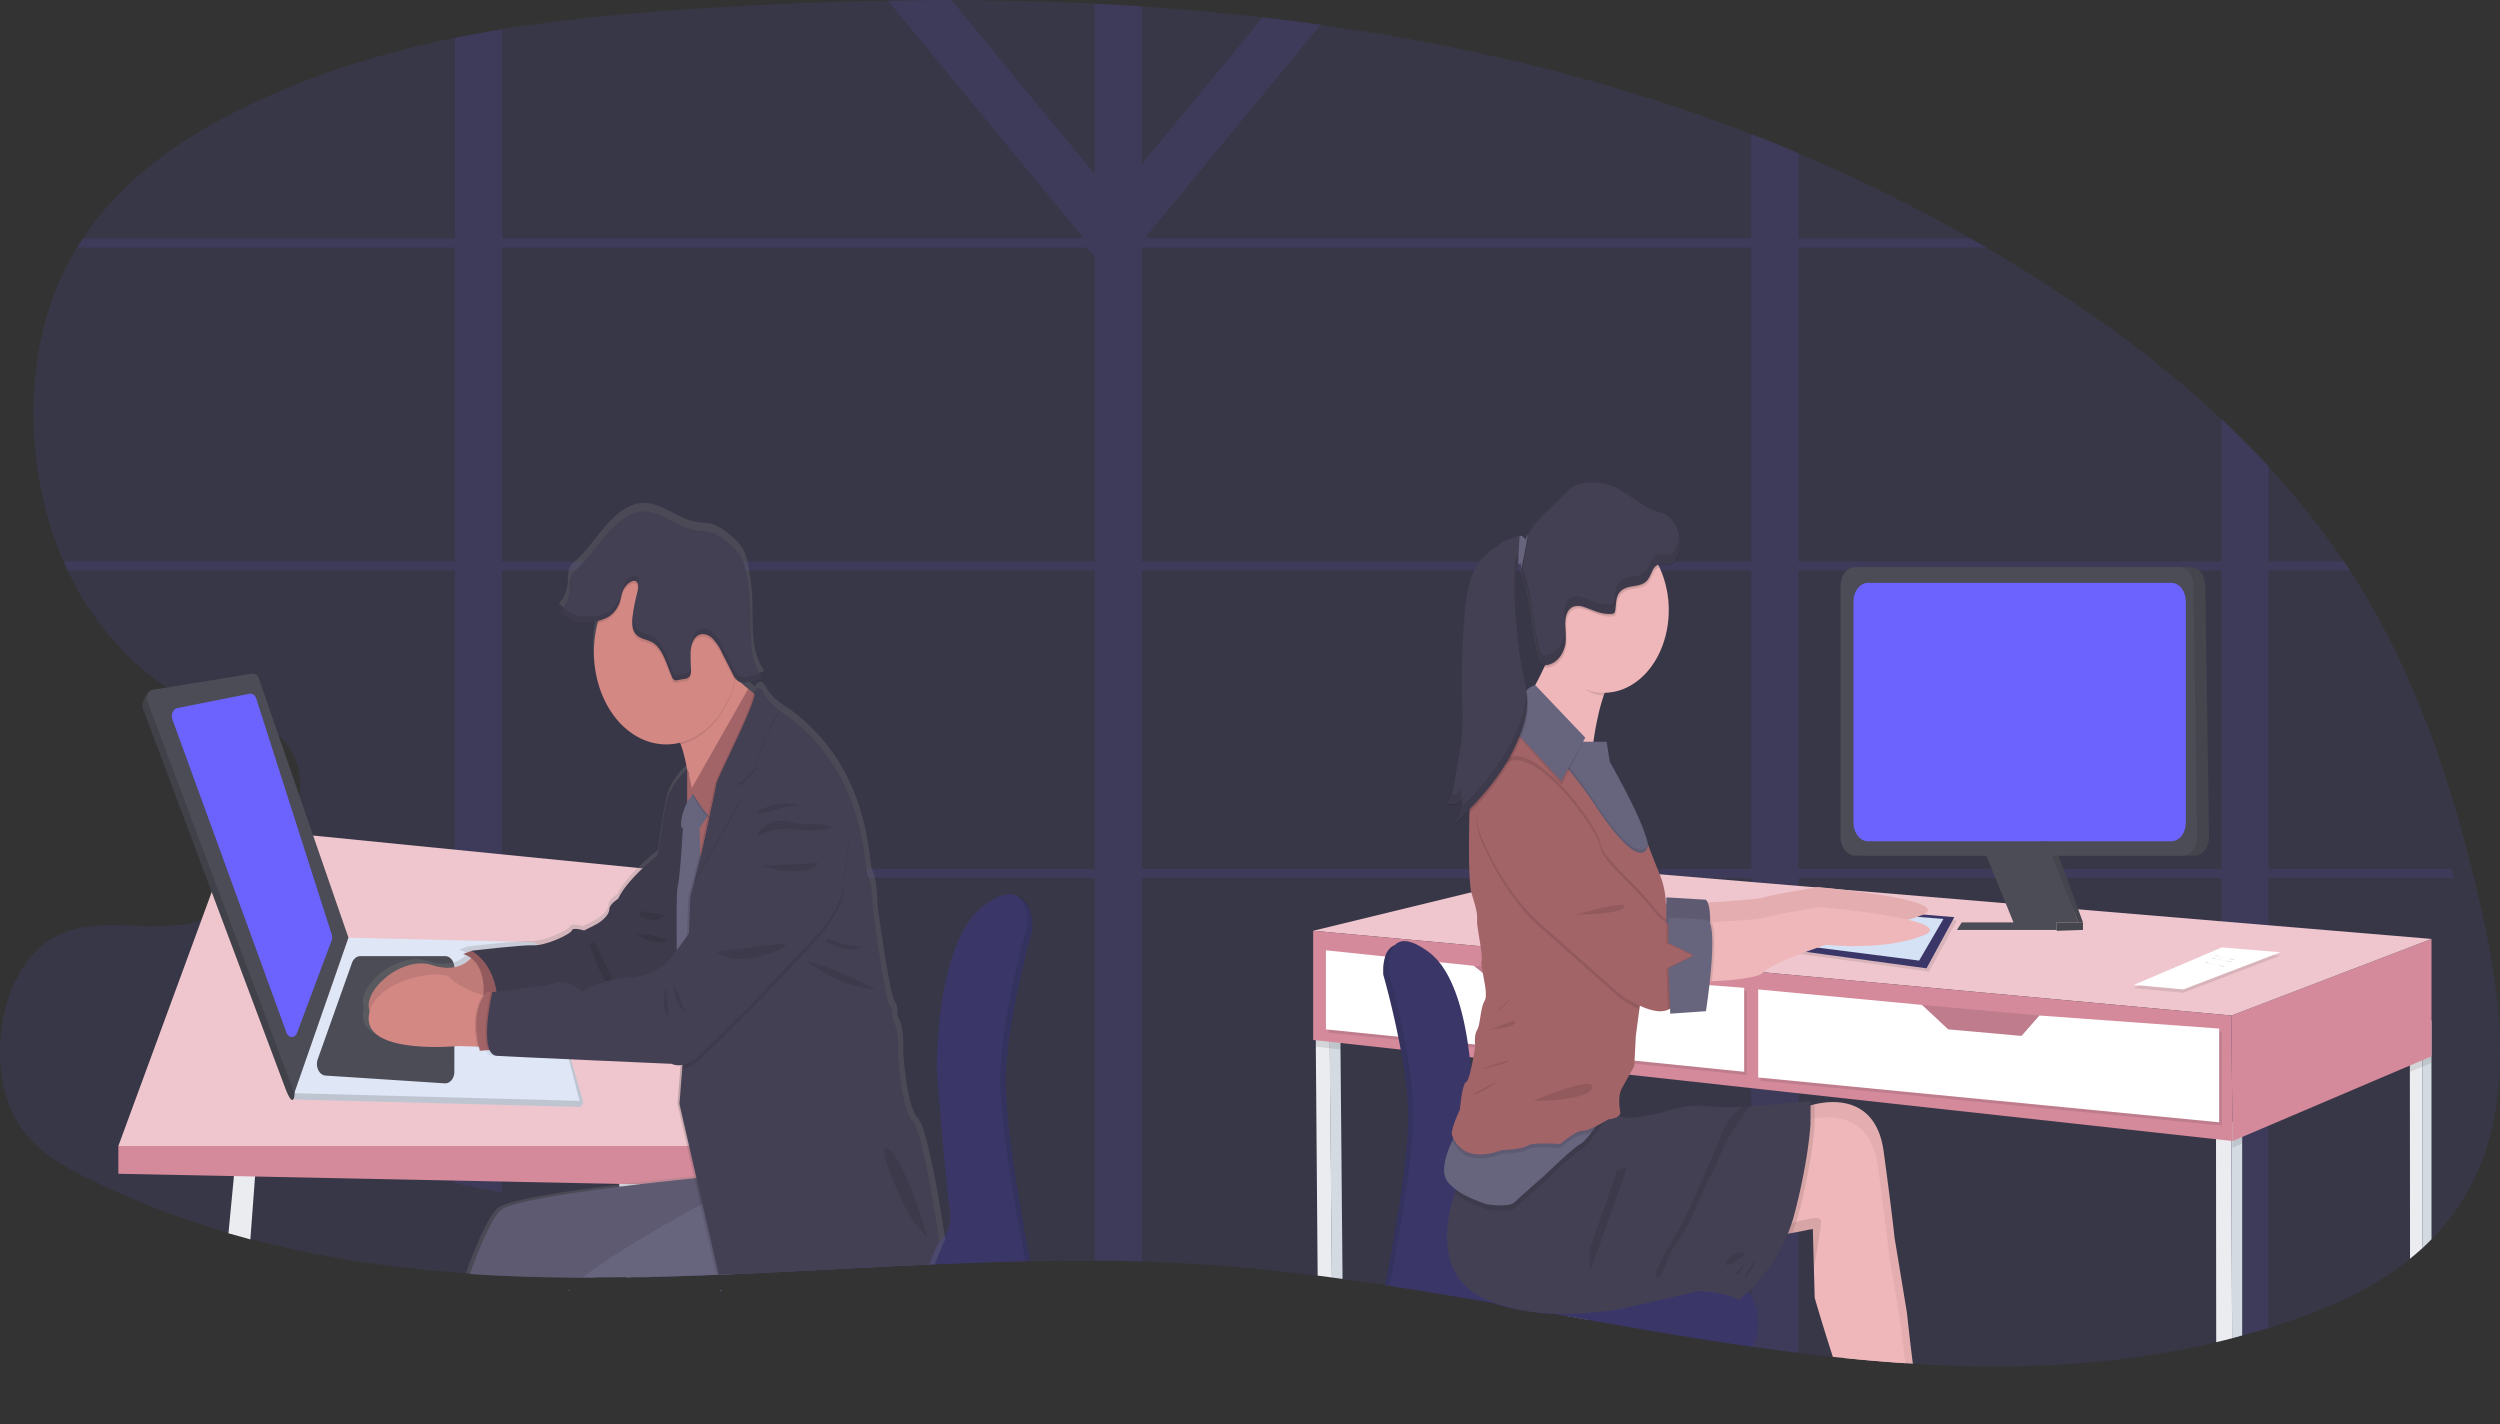 <svg width="316" height="180" fill="none" xmlns="http://www.w3.org/2000/svg"><rect width="100%" height="100%" fill="#333333" stroke="none"/><path opacity=".1" d="M313.59 147.064c-1.514 3.733-3.645 7.001-6.244 9.578-.369.378-.746.742-1.129 1.1-.516.462-1.044.917-1.585 1.363-4.205 3.412-9.13 5.744-13.937 7.444-1.31.463-2.625.898-3.944 1.305a90.141 90.141 0 01-3.342.965c-.424.118-.847.229-1.27.347-.424.118-.91.232-1.358.347l-.643.156c-12.438 2.932-25.039 3.491-37.733 2.755l-.602-.038-.964-.062c-2.577-.171-5.157-.39-7.739-.656l-.978-.101-.431-.045a214.026 214.026 0 01-4.344-.51 233.214 233.214 0 01-5.73-.767l-.247-.035-.201-.031c-6.827-.982-13.671-2.162-20.522-3.373l-.969-.173-1.74-.309-1.466-.261-.435-.076a1651.29 1651.29 0 00-6.938-1.228l-.375-.066a618.322 618.322 0 00-13.065-2.159l-.567-.087c-1.783-.27-3.565-.528-5.345-.773l-1.358-.184-1.805-.233c-5.003-.635-10.003-1.142-14.992-1.457-2.4-.153-4.805-.269-7.216-.347-1.99-.058-3.981-.092-5.972-.101-2.7-.016-5.405.003-8.116.059h-.614c-3.819.08-7.647.219-11.477.385l-.69.028h-.228c-8.143.368-16.287.857-24.41 1.208l-1.984.083h-.287c-2.823.115-5.644.205-8.462.267H80.46l-1.26.021c-1.308.016-2.614.025-3.917.028h-1.599c-4.783-.018-9.547-.153-14.281-.469l-.527-.038c-9.2-.635-18.296-1.947-27.23-4.331-.925-.248-1.848-.507-2.769-.777a107.762 107.762 0 01-18.133-7.048c-2.78-1.389-5.576-2.992-7.69-5.706-5.365-6.94-3.35-20.533 3.629-24.486 5.459-3.092 11.854-.576 17.726-1.971.36-.088.717-.204 1.067-.347a13.31 13.31 0 002.171-1.145c.24-.153.478-.316.72-.486a18.163 18.163 0 001.607-1.256A26.336 26.336 0 0032.416 111a24.19 24.19 0 001.004-1.166 24.138 24.138 0 002.965-4.535c.306-.628.578-1.282.814-1.957.128-.347.242-.722.337-1.083.142-.522.25-1.059.323-1.603.342-2.575-.212-5.088-2.14-7.212a6.05 6.05 0 00-.542-.524 8.1 8.1 0 00-1.178-.87 11.05 11.05 0 00-.51-.292c-2.482-1.336-5.682-1.85-8.38-2.776a12.78 12.78 0 01-2.4-1.066c-.492-.291-.98-.597-1.46-.916l-.128-.09c-4.103-2.704-7.711-6.49-10.587-11.105a37.85 37.85 0 01-2.498-4.824c-4.77-11-5.26-25.097-.298-35.914A35.669 35.669 0 019.747 31.3c.238-.396.486-.785.74-1.166 4.724-7.125 11.51-11.952 18.362-15.527 9.197-4.796 18.826-7.825 28.639-9.82a148.35 148.35 0 015.972-1.09c8.334-1.36 16.765-2.082 25.137-2.63 7.83-.507 15.696-.835 23.595-.983a406.11 406.11 0 018.038-.059c6.043 0 12.085.15 18.128.448a322.8 322.8 0 015.972.347 313.358 313.358 0 0122.599 2.322c18.524 2.588 36.78 6.978 54.406 13.804a184.87 184.87 0 015.972 2.43 203.231 203.231 0 0123.836 11.948 199.038 199.038 0 0113.161 8.436 146.645 146.645 0 0116.45 13.187 119.86 119.86 0 015.972 6.01 100.999 100.999 0 0110.305 13.188 95.629 95.629 0 013.773 6.32c5.809 10.674 9.707 22.882 12.585 35.354 2.538 10.883 4.226 23.102.201 33.246z" fill="#6C63FF"/><path opacity=".1" d="M309.94 109.834h-23.19V72.123h10.315a84.09 84.09 0 00-.774-1.166h-9.53V58.936a120.797 120.797 0 00-5.973-6.01V70.97h-53.463V31.299h23.837c-.672-.392-1.343-.78-2.015-1.166h-21.822V19.35c-1.991-.84-3.982-1.65-5.972-2.429v13.187h-76.302l-.182-.222 22.073-26.784c-2.433-.342-4.87-.653-7.313-.933l-15.286 18.545V.794c-1.991-.133-3.982-.25-5.972-.346v21.547L120.243 0c-2.68 0-5.36.02-8.038.059l24.583 29.827-.182.222H63.467V3.71c-1.99.321-3.981.685-5.972 1.09v25.333H10.49c-.256.381-.503.77-.742 1.166H57.49v39.658H8.027c.169.392.345.784.527 1.166H57.49v37.711H33.42c-.326.403-.661.792-1.005 1.166H57.49v38.59c1.99.363 3.981.743 5.972 1.138V111h74.903v48.352c1.991 0 3.982.033 5.972.1V111h77.01v59.193l.247.035c1.911.273 3.822.528 5.731.767V111h53.447v58.495c.456-.107.912-.222 1.357-.347.446-.124.847-.218 1.271-.347 1.115-.303 2.229-.624 3.342-.964V111h23.378l-.18-1.166zm-171.575 0H63.467V72.123h74.898v37.711zm0-38.867H63.467V31.3h73.837l1.053 1.061.008 38.607zm82.982 38.867h-77.004V72.123h77.004v37.711zm0-38.867h-77.004V31.3h77.004v39.668zm59.425 38.867h-53.447V72.123h53.447v37.711z" fill="#6C63FF"/><path d="M80.672 163.079c0 .038-.021.077-.03.115 0-.038.02-.077.033-.115h-.003zm1.417-1.662H80.41l-1.26.021-.138-1.829-.127-1.735-.592-7.916-.019-.243v-.108l-.166-2.228 2.536-1.214.31 3.231.021.239v.028l.627 6.559.193 2.012.111 1.17.095 1.003v.035l.087.975z" fill="#EAECF0"/><path d="M91.193 163.076l.03.114h-.201l-.03-.114h.201zm39.317-45.722v.15s-2.367 8.269-3.138 15.328c-.053.463-.096.925-.131 1.388-.038.489-.067.968-.084 1.433a26.221 26.221 0 00-.016 1.576v.347c0 .232.019.472.03.718s.027.493.043.75c.017.256.033.482.052.728.584 7.635 2.801 18.813 2.801 18.813s.074.302.169.815h-.614c-3.819.08-7.647.219-11.477.386l-.69.027h-.228c-8.143.368-16.287.857-24.41 1.208l-1.983.083h-.288c-2.823.116-5.644.205-8.462.267h-.746a5.673 5.673 0 011.322-1.606c1.29-1.029 2.695-1.8 4.167-2.287a2.62 2.62 0 01.953-.149l1.9.048h.293l2.915.073 25.007.635h.063l.176-.045c.29-.092.573-.22.844-.382.47-.253.881-.657 1.193-1.173a4.394 4.394 0 00.588-1.77c0-.107.022-.222.027-.347a5.337 5.337 0 000-.506c0-.118 0-.243-.022-.372-.021-.128-.027-.256-.046-.388-.602-4.307-1.628-17.563-1.628-17.563v.041s0-.565.024-1.516v-.437c0-.212.019-.441.03-.695 0-.149.016-.301.024-.461l.046-.722a.338.338 0 010-.045l.033-.479v-.052c.405-5.119 1.678-13.222 5.701-16.224 1.886-1.412 3.135-1.696 3.958-1.419 1.199.403 1.501 1.999 1.566 3.037v.201c.021.194.034.39.038.586z" fill="#3A3768"/><path opacity=".1" d="M80.672 163.079c0 .038-.021.077-.03.115 0-.038.02-.077.033-.115h-.003zm10.521-.003l.03.114h-.201l-.03-.114h.201zm39.318-45.721v.107s-1.952 6.819-2.883 13.357c-.065.463-.125.911-.179 1.343-.027.222-.051.445-.076.667-.052.462-.096.925-.13 1.388-.038.489-.068.968-.084 1.433a26.211 26.211 0 00-.017 1.575v.347c0 .233.019.472.03.719.011.246.027.496.044.749a50.128 50.128 0 00.111 1.454c.087.983.195 2.013.32 3.061.85 7.069 2.422 14.988 2.422 14.988s.078.32.173.854h-.613c-3.819.08-7.647.219-11.477.385l-.69.028h-.228c-8.144.368-16.287.857-24.41 1.208l-1.984.083h-.287c-2.824.116-5.644.205-8.462.267h-.771c.198-.358.425-.687.679-.982.206-.248.43-.471.668-.666 1.291-1.026 2.696-1.797 4.167-2.287.31-.106.631-.155.952-.146l1.9.049h.294l2.923.073 25.026.631h.044s.073 0 .195-.052c.293-.093.578-.224.85-.392.459-.252.861-.649 1.168-1.153.307-.504.509-1.1.588-1.731 0-.107.022-.222.027-.347a5.337 5.337 0 000-.506c0-.118 0-.243-.022-.372-.021-.128-.027-.281-.046-.427-.602-4.306-1.628-17.563-1.628-17.563s0-.565.024-1.516v-.438c0-.211.019-.44.03-.694 0-.149.016-.301.024-.461l.046-.722a.338.338 0 010-.045l.033-.479v-.052a57.66 57.66 0 01.195-2.044c.565-5.025 1.977-11.587 5.495-14.228 1.838-1.388 3.067-1.68 3.892-1.44 1.271.371 1.572 2.044 1.629 3.099v.201c.025.224.037.45.038.677z" fill="#000"/><path d="M80.672 163.079c0 .038-.021.077-.03.115 0-.038.02-.077.033-.115h-.003zm10.521-.003l.03.114h-.201l-.03-.114h.201zm38.622-46.016s-3.543 12.375-3.372 19.78c.171 7.406 2.937 21.322 2.937 21.322s.12.489.247 1.27c-3.819.08-7.646.218-11.477.385l-.689.028h-.228c-8.144.368-16.288.857-24.41 1.207l-1.984.084h-.288a461.15 461.15 0 01-8.461.267h-1.678c.374-.802.883-1.486 1.49-2.003l.074-.065a13.557 13.557 0 014.164-2.239 2.75 2.75 0 01.953-.146l2.508.063h.293l3.021.076 24.364.621a3.494 3.494 0 001.316-.631c.306-.225.581-.512.815-.85.513-.746.855-1.857.627-3.471-.605-4.306-1.629-17.563-1.629-17.563s-.174-16.13 5.874-20.658c2.444-1.829 3.817-1.767 4.585-1.041a.546.546 0 01.066.062c1.058 1.09.882 3.502.882 3.502z" fill="#3A3768"/><path d="M32.335 147.425l-.097 1.294-.592 7.943c-.925-.247-1.848-.506-2.769-.777l.692-7.222.234-2.453 2.532 1.215z" fill="#EAECF0"/><path d="M14.96 144.857l14.784-40.224 59.55 5.937 5.49 34.287H14.96z" fill="#EFC6CD"/><path d="M14.96 148.365v-3.509h79.823v5.13l-79.822-1.621z" fill="#D48A9B"/><path d="M37.47 138.981l35.713.93a.397.397 0 00.229-.064.543.543 0 00.18-.191.734.734 0 00.09-.276.8.8 0 00-.018-.298l-5.568-19.198-24.054-.586-7.115 18.621a.952.952 0 00.046.72.683.683 0 00.215.252.493.493 0 00.282.09z" fill="#DFE6F5"/><path opacity=".15" d="M37.47 138.981l35.713.93a.397.397 0 00.229-.064.543.543 0 00.18-.191.734.734 0 00.09-.276.8.8 0 00-.018-.298l-5.568-19.198-24.054-.586-7.115 18.621a.952.952 0 00.046.72.683.683 0 00.215.252.493.493 0 00.282.09z" fill="#000"/><path d="M37.182 138.18l36.082.971-4.905-18.993a1.61 1.61 0 00-.435-.769c-.204-.192-.45-.3-.703-.306l-23.188-.562-6.851 19.659z" fill="#DFE6F5"/><path d="M40.163 133.88l4.324-12.163a1.43 1.43 0 01.425-.627.982.982 0 01.623-.234h10.747c.305 0 .597.155.812.43a1.7 1.7 0 01.336 1.038v13.142c0 .199-.032.396-.093.579a1.55 1.55 0 01-.264.485 1.16 1.16 0 01-.391.313.936.936 0 01-.457.091l-15.074-.982a.972.972 0 01-.53-.205 1.348 1.348 0 01-.393-.497 1.832 1.832 0 01-.066-1.37z" fill="#4C4C56"/><path d="M61.358 132.339l.184-6.94c.005-.278.095-.542.25-.737a.75.75 0 01.581-.304h3.176c.195.001.384.09.533.251.149.161.248.384.282.63l.933 6.903c.02.152.015.308-.016.457a1.188 1.188 0 01-.166.406.892.892 0 01-.283.28.684.684 0 01-.349.102l-4.297.049a.67.67 0 01-.324-.085.855.855 0 01-.272-.24 1.13 1.13 0 01-.177-.355 1.333 1.333 0 01-.055-.417z" fill="#D1D9EC"/><path d="M19.283 87.198l11.974-1.277a.668.668 0 01.506.125c.154.11.275.282.346.49l11.323 32.762-6.32 18.136c.198-.569.345 3.859-1.086.021L18.031 89.464c-.241-.642.69-2.176 1.252-2.266z" fill="#4C4C56"/><path opacity=".15" d="M19.283 87.198l11.974-1.277a.668.668 0 01.506.125c.154.11.275.282.346.49l11.323 32.762-6.32 18.136c.198-.569.345 3.859-1.086.021L18.031 89.464c-.241-.642.69-2.176 1.252-2.266z" fill="#000"/><path d="M19.284 87.198l12.582-2.054a.668.668 0 01.506.125c.154.11.275.282.346.489l11.325 32.763-6.851 19.659L18.64 88.687a1.288 1.288 0 01.02-.958.99.99 0 01.261-.362.712.712 0 01.363-.17z" fill="#4C4C56"/><path d="M22.422 89.502l9.097-1.811a.667.667 0 01.528.122c.16.116.285.298.354.516l9.528 29.796a1.18 1.18 0 01-.016.763l-4.362 11.654a.907.907 0 01-.272.395.625.625 0 01-.395.147.625.625 0 01-.395-.147.907.907 0 01-.271-.395L21.806 90.98a1.288 1.288 0 01.016-.938c.06-.144.146-.267.25-.361a.725.725 0 01.35-.179z" fill="#6C63FF"/><path d="M119.484 156.638s-.187.396-.461 1.041l-.024.059a45.31 45.31 0 00-.847 2.082l-.69.028h-.228c-8.144.368-16.287.857-24.41 1.208l-1.984.083h-.288c-2.823.116-5.643.205-8.46.267h-1.678l-1.26.021c-1.308.016-2.614.025-3.917.028h-1.553c-4.783-.018-9.547-.153-14.281-.469l-.527-.038c.931-2.589 2.595-6.833 3.947-8.19 1.045-1.041 8.551-2.196 15.454-3.043l.728-.09h.016l1.927-.229a398.72 398.72 0 016.749-.729l.157-.018-.89-3.817-1.29-5.552.367-4.664.03-.375h-.041c-.368.05-.74-.01-1.086-.174l-12.891-.569h-.234l-4.951-.225c-2.655-.122-4.542-.212-4.615-.229a1.01 1.01 0 01-.543-.323 1.574 1.574 0 01-.271-.417h-.175l-.7.059-.355.032c-.014-.049-.025-.098-.038-.143-.033-.135-.065-.263-.095-.395h-.187l-2.444-.066h-.043s-6.303.614-9.596-.92c-1.208-.562-2.011-1.412-1.95-2.686.015-.29.062-.575.142-.847-1.059-2.529 4.113-7.145 8.054-5.871a5.518 5.518 0 003.274.173 3.862 3.862 0 001.762-1.083 2.569 2.569 0 00-.196-.138 2.621 2.621 0 00-.86-.382l1.07-.399h.016s3.8-.444 6.273-.621h.016c.736-.049 1.358-.08 1.727-.066 1.629.059 4.802-1.43 4.938-1.888.135-.458 1.585 0 1.585 0l1.268-.632c1.267-.628 1.992-1.485 1.992-2.117 0-.631 1.132-1.315 1.132-1.315.51-1.096 1.512-2.273 2.563-3.314.91-.899 1.854-1.7 2.554-2.259a82.148 82.148 0 011.086-6.677c.48-2.05 1.97-3.57 2.505-4.064l.196-.166a21.904 21.904 0 00-.662-2.749 11.604 11.604 0 00-.169-.472l-.084-.208a7.481 7.481 0 01-1.775.219c-2.036.01-4.017-.834-5.643-2.4-1.625-1.567-2.804-3.771-3.356-6.276v-.02a14.842 14.842 0 01-.326-3.124c-.001-1.013.103-2.02.31-2.998a11.836 11.836 0 01.16-.687c.024-.094.049-.191.076-.285a7.533 7.533 0 01-1.214.135H74a4.636 4.636 0 01-2.272-.482 2.952 2.952 0 01-.524-.368 2.76 2.76 0 01-.56-.566 3.54 3.54 0 00.746-1.087c.19-.421.312-.887.36-1.37.073-.75-.025-1.585.325-2.196.18-.276.395-.51.636-.694 1.444-1.26 2.59-2.988 3.895-4.477 1.306-1.489 2.886-2.776 4.642-2.846 2.356-.093 4.43 2.003 6.765 2.398.716.122 1.452.08 2.152.31a6.97 6.97 0 012.186 1.415 6.11 6.11 0 011.558 1.694c.3.593.515 1.25.635 1.94.302 1.453.484 2.943.543 4.445.062 1.572 0 3.154.13 4.716.092 1.356.45 2.661 1.043 3.793h.035c.103.185.215.361.336.528a8.77 8.77 0 01-.697.25c-.393.128-.79.229-1.192.301-.184.04-.37.059-.556.06-.13.004-.26-.012-.386-.046l.239.205.662.57.25.21.502.428c.114-.427.272-.542.454-.514.369-.444.92.517.92.517.323.791 1.192 1.58 1.96 2.162.451.34.916.65 1.392.93 10.145 7.729 9.501 19.291 10.099 20.208.597.916.635 4.233.635 4.233s1.496 11.275 2.172 12.25c.675.976.043 1.316.632 2.405.589 1.09.453 4.005.453 4.005s.408 6.868 1.857 8.357c1.3 1.336 3.038 12.576 3.382 14.873l.076.427z" fill="url(#paint0_linear)"/><path d="M60.024 120.464s-1.409 2.835-5.4 1.53c-3.99-1.305-9.27 3.63-7.763 6.066 1.506 2.436 11.222-.694 11.222-.694l3.727-.964-.244-3.967-1.542-1.971z" fill="#D38884"/><path opacity=".1" d="M60.024 120.464s-1.409 2.835-5.4 1.53c-3.99-1.305-9.27 3.63-7.763 6.066 1.506 2.436 11.222-.694 11.222-.694l3.727-.964-.244-3.967-1.542-1.971z" fill="#000"/><path d="M61.323 120.311l-1.73-.114-1.064.395s3.372.625 2.443 6.466l3.635-.282-3.284-6.465z" fill="#A36468"/><path opacity=".1" d="M61.323 120.311l-1.73-.114-1.064.395s3.372.625 2.443 6.466l3.635-.282-3.284-6.465z" fill="#000"/><path d="M84.212 107.249s-4.745 3.47-6.078 6.354c0 0-1.107.694-1.107 1.305s-.711 1.471-1.952 2.082l-1.243.625s-1.42-.455-1.553 0c-.133.454-3.236 1.926-4.835 1.87-1.599-.055-7.85.694-7.85.694 1.145.665 2.08 1.806 2.651 3.237.572 1.432.748 3.069.498 4.644l14.772-.791 5.587-1.589 3.285-4.196-2.175-14.235z" fill="#444053"/><path opacity=".1" d="M84.212 107.249s-4.745 3.47-6.078 6.354c0 0-1.107.694-1.107 1.305s-.711 1.471-1.952 2.082l-1.243.625s-1.42-.455-1.553 0c-.133.454-3.236 1.926-4.835 1.87-1.599-.055-7.85.694-7.85.694 1.145.665 2.08 1.806 2.651 3.237.572 1.432.748 3.069.498 4.644l14.772-.791 5.587-1.589 3.285-4.196-2.175-14.235z" fill="#000"/><path d="M62.444 132.339l-2.09-.052-2.443-.066s-11.537 1.135-11.312-3.581c.225-4.716 9.1-6.371 10.334-5.018.937 1.024 3.103 1.85 4.091 2.186.315.108.508.167.508.167l.912 6.364z" fill="#D38884"/><path opacity=".1" d="M62.445 132.339l-2.09-.052c-.834-3.661.133-5.677.681-6.468.315.107.508.166.508.166l.9 6.354z" fill="#000"/><path d="M63.852 132.541l-2.171.194-1.032.09c-1.42-5.33.874-7.43.874-7.43h.679l1.11.17.54 6.976z" fill="#A36468"/><path d="M90.158 97.158l-2.573 6.246s-.394-6.326-1.54-9.307c-.292-.764-.634-1.305-1.033-1.468-1.086-.437 5.157-9.186 5.157-9.186.21.056 1.404 1.041 2.867 2.315 1.61 1.388 3.548 3.081 4.85 4.164 2.474 2.016-7.728 7.236-7.728 7.236z" fill="#D38884"/><path d="M86.856 97.275s-2.069 1.697-2.644 4.193c-.576 2.495-1.11 6.975-1.11 6.975s.933 10.716 1.42 11.226c.485.51 2.334 11.227 2.334 11.227l1.791-1.531-2.35-13.496s1.563-17.34.559-18.594z" fill="#444053"/><path opacity=".1" d="M86.856 97.275s-2.069 1.697-2.644 4.193c-.576 2.495-1.11 6.975-1.11 6.975s.933 10.716 1.42 11.226c.485.51 2.334 11.227 2.334 11.227l1.791-1.531-2.35-13.496s1.563-17.34.559-18.594z" fill="#000"/><path d="M95.857 121.182h-10.34l1.675-20.853h8.665v20.853z" fill="#A36468"/><path d="M71.903 163.079h.125l-.233.115.108-.115zm19.451-9.498l-2.023.992-.271.129-7.28 3.577-2.778 1.364-3.778 1.857h-1.542c-4.783-.017-9.547-.153-14.282-.469.918-2.571 2.522-6.687 3.83-8.016 1.021-1.041 8.324-2.165 15.064-3.012.841-.104 1.672-.205 2.481-.299l.193-.024a491.51 491.51 0 016.786-.739l.272-.028 2.123-.208.222-.285.272 1.486.225 1.187.486 2.488z" fill="#67647E"/><path opacity=".1" d="M71.903 163.079h.125l-.233.115.108-.115zm19.451-9.498l-2.023.992-.271.129-7.28 3.577-2.778 1.364-3.778 1.857h-1.542c-4.783-.017-9.547-.153-14.282-.469.918-2.571 2.522-6.687 3.83-8.016 1.021-1.041 8.324-2.165 15.064-3.012.841-.104 1.672-.205 2.481-.299l.193-.024a491.51 491.51 0 016.786-.739l.272-.028 2.123-.208.222-.285.272 1.486.225 1.187.486 2.488z" fill="#000"/><path d="M71.903 163.079h.125l-.233.115.108-.115zm8.769 0c0 .038-.021.077-.03.115 0-.038.02-.077.033-.115h-.003zm10.551.111h-.201l-.03-.114h.201l.03.114zm1.862-13.236l-.169 7.142v.423l-.084 3.537-1.984.083h-.288c-2.823.116-5.644.205-8.461.267H80.42l-1.26.021a394.54 394.54 0 01-3.916.028h-1.561c1.411-1.118 3.238-2.35 5.204-3.582a121.29 121.29 0 012.714-1.651 206.302 206.302 0 016.933-3.915l.258-.139c.782-.423 1.49-.801 2.096-1.121 1.308-.694 2.139-1.11 2.196-1.138v.045z" fill="#67647E"/><path opacity=".1" d="M74.956 120.603c.507 1.353 1.031 2.734 1.87 3.789.133.167.364.32.483.136a.538.538 0 00.052-.257 3.933 3.933 0 00-.489-1.77c-.271-.534-.592-1.02-.833-1.576-.242-.555-.519-1.624-1.062-1.769-.697-.188-.176 1.037-.021 1.447zm18.069-34.856c-.038.174-.079.347-.122.514-.501 1.962-1.4 3.72-2.604 5.094-1.204 1.374-2.672 2.317-4.253 2.731-.293-.763-.635-1.304-1.034-1.468-1.086-.437 5.157-9.185 5.157-9.185.199.055 1.393 1.058 2.856 2.314z" fill="#000"/><path d="M93.349 82.412c0 2.31-.536 4.569-1.54 6.49-1.004 1.92-2.431 3.418-4.1 4.302-1.67.884-3.508 1.115-5.28.665-1.773-.451-3.4-1.564-4.678-3.197-1.278-1.634-2.149-3.715-2.501-5.981a14.725 14.725 0 01.52-6.749c.691-2.134 1.862-3.959 3.365-5.242 1.503-1.284 3.27-1.969 5.076-1.969a7.43 7.43 0 013.5.883c1.11.586 2.118 1.446 2.967 2.531.85 1.086 1.522 2.375 1.98 3.793.459 1.419.693 2.94.69 4.474z" fill="#D38884"/><path d="M87.717 99.764s-1.9 2.949-1.596 4.879h2.305l1.685-2.429-2.394-2.45z" fill="#67647E"/><path opacity=".1" d="M94.476 87.309l-7.248 12.739s1.863 3.405 2.75 3.575c.888.17 5.95-15.068 5.95-15.068l-1.452-1.246z" fill="#000"/><path d="M94.567 87.08l-7.25 12.757s1.862 3.4 2.75 3.571c.887.17 5.95-15.065 5.95-15.065l-1.45-1.263z" fill="#A36468"/><path d="M86.387 103.397s-.356 7.142-.711 8.561c-.356 1.42 0 14.458 0 14.458l3.328-1.756-.579-20.017-2.038-1.246z" fill="#67647E"/><path opacity=".1" d="M91.193 163.076l.03.114h-.201l-.03-.114h.201zm27.265-6.15l-.165.347c-.104.215-.215.483-.359.823a52.022 52.022 0 00-.7 1.735c-8.144.368-16.288.857-24.41 1.207l-1.984.084h-.288l-.852-3.679v-.038l-.09-.389-.543-2.311-.542-2.349-.562-2.506-.207-.909-.054-.229-.885-3.852-1.2-5.23.388-4.99.028-.378.35-4.47.049-1.326.027-.694v-.198l.06-1.61.179-4.789.092-2.45.016-.371.185-4.917.524-2.01.271-.999.603-2.322.13-.572c.19-.871.573-2.593.931-4.248l.033-.142.024-.108.255-1.176.318-1.51c.12-.58.198-.992.217-1.135.03-.246.543-1.336 1.216-2.776 1.358-2.87 3.399-7.093 3.632-8.509a.201.201 0 000-.035c.014-.086.033-.17.057-.253.112-.423.272-.538.44-.51.077.016.15.052.215.107.163.141.306.317.423.521.318.78 1.167 1.562 1.92 2.141l.146.108.087.066c.624.454 1.129.746 1.129.746 9.935 7.655 9.316 19.111 9.892 20.016.575.906.622 4.199.622 4.199s1.463 11.171 2.128 12.146c.665.976.046 1.305.621 2.384.576 1.08.443 3.932.443 3.932s.399 6.802 1.819 8.277c1.419 1.475 3.371 15.151 3.371 15.151z" fill="#000"/><path d="M118.723 156.815l-.119.264c-.095.215-.247.555-.429.982l-.019.049a40.895 40.895 0 00-.693 1.735h-.228c-8.143.368-16.287.857-24.41 1.207l-1.983.084-.85-3.693v-.038l-.09-.389-.562-2.429-.543-2.36-.542-2.356-.215-.944-.928-4.053-1.227-5.341.34-4.341.045-.58.375-4.931.144-3.845.176-4.647.046-1.218.052-1.409.022-.593.176-4.643.524-2.006.225-.864.527-2.03.111-.431s.508-2.28 1-4.539c.018-.083.037-.166.053-.25.044-.194.085-.388.128-.579.044-.195.084-.385.122-.576.139-.632.272-1.222.364-1.708a25.24 25.24 0 00.242-1.246c.03-.246.543-1.367 1.24-2.824 1.284-2.714 3.157-6.594 3.553-8.204.022-.083.04-.168.055-.253.024-.256.106-.498.236-.695.364-.447.904.514.904.514.317.78 1.167 1.565 1.92 2.141.438.338.891.645 1.356.92 9.936 7.655 9.317 19.111 9.892 20.02.576.909.622 4.196.622 4.196s1.463 11.17 2.128 12.146c.665.975.046 1.304.622 2.38.575 1.076.442 3.97.442 3.97s.399 6.805 1.819 8.28c1.42 1.475 3.377 15.127 3.377 15.127z" fill="#444053"/><path opacity=".1" d="M98.467 89.998c-.975 1.812-2.563 4.997-2.986 7.288 0 0-1.553 2.044-2.131 1.93-.578-.115.543 1.53.543 1.53l-6.1 10.806.866-3.321s1.819-8.166 1.9-8.901c.082-.736 4.498-9.165 4.848-11.286.272-1.697 1.14-.17 1.14-.17.315.764 1.165 1.552 1.92 2.124z" fill="#000"/><path d="M98.467 89.773c-.975 1.808-2.563 4.997-2.986 7.27 0 0-1.553 2.04-2.131 1.93-.578-.111.543 1.53.543 1.53l-6.1 10.806.866-3.321s1.819-8.165 1.9-8.904c.082-.74 4.498-9.162 4.848-11.282.272-1.7 1.14-.17 1.14-.17.315.78 1.165 1.561 1.92 2.14z" fill="#444053"/><path opacity=".1" d="M106.656 112.163c.046 2.478-2.794 5.861-2.927 6.059-.133.198-8.828 9.37-8.828 9.37l-6.243 6.121c-.704.742-1.545 1.239-2.443 1.444l.426-5.476.42-11.105c.975-1.388 1.92-2.846 1.942-3.311.043-.961 1.629-1.985 1.629-1.985s1.11-1.19.93-1.87c-.179-.68.59-3.939.59-3.939.399-9.245 7.85-10.15 7.85-10.15s3.594 1.814 6.122 3.741c2.527 1.926.488 8.627.532 11.101zm-42.804 20.378l-2.172.194c-.918-1.996.345-7.34.345-7.34h.176l1.11.17.54 6.976z" fill="#000"/><path d="M100.004 96.758s-7.452.91-7.85 10.151c0 0-.755 3.234-.579 3.915.177.68-.93 1.87-.93 1.87s-1.597 1.02-1.63 1.985c-.032.965-4.072 6.226-4.072 6.226s-1.683 2.45-5.586 2.707c-3.904.256-5.722 1.783-5.722 1.783s-1.9-1.7-3.285-1.19c-1.385.51-8.117 1.19-8.117 1.19s-1.789 7.579.443 8.055c.271.055 22.232 1.02 22.232 1.02s1.501.906 3.763-1.305c2.26-2.21 6.243-6.125 6.243-6.125s8.687-9.186 8.828-9.37c.141-.183 2.986-3.584 2.926-6.059-.059-2.474 1.998-9.168-.543-11.105-2.541-1.936-6.121-3.748-6.121-3.748z" fill="#444053"/><path opacity=".1" d="M93.35 82.412c0 1.23-.151 2.45-.449 3.62a5.045 5.045 0 01-.336-.594l-1.273-2.498a6.605 6.605 0 00-1.295-1.95c-.543-.493-1.314-.695-1.9-.257-.516.388-.769 1.183-.815 1.946-.016.767 0 1.534.046 2.298.022.292-.037.586-.165.83a.949.949 0 01-.7.346l-.815.142a.468.468 0 01-.453-.035.629.629 0 01-.183-.182.82.82 0 01-.113-.258c-.676-1.565-1.143-3.508-2.41-4.261-.783-.465-1.814-.434-2.316-1.33-.342-.61-.296-1.44-.196-2.183.11-.837.27-1.663.475-2.47.144-.57.464-1.704-.247-1.819-.483-.08-1.15.576-1.395 1.041-.244.465-.304 1.087-.478 1.617-.333.914-.932 1.625-1.67 1.982a4.005 4.005 0 01-1.15.4c.667-2.651 2.054-4.91 3.909-6.37 1.855-1.459 4.057-2.023 6.209-1.59 2.152.433 4.112 1.835 5.526 3.952 1.415 2.117 2.192 4.81 2.19 7.595l.003.028z" fill="#000"/><path d="M78.814 74.504c-.246.482-.303 1.082-.477 1.613-.333.913-.93 1.624-1.667 1.982a5.19 5.19 0 01-2.288.52c-1.265.049-2.677-.198-3.491-1.436.297-.294.545-.66.732-1.077.186-.417.306-.876.353-1.353.071-.742-.024-1.572.32-2.179a2.72 2.72 0 01.62-.67c1.417-1.25 2.535-2.963 3.816-4.435 1.282-1.471 2.826-2.752 4.547-2.821 2.305-.09 4.344 1.985 6.624 2.377.7.121 1.422.08 2.106.305.77.306 1.494.775 2.142 1.389a6.13 6.13 0 011.529 1.68c.292.59.502 1.24.621 1.922.3 1.44.482 2.915.543 4.404.063 1.554 0 3.123.13 4.67.13 1.548.516 3.124 1.344 4.269a9.797 9.797 0 01-1.849.545 1.536 1.536 0 01-1.175-.118 2.51 2.51 0 01-.717-.99l-1.273-2.498a6.606 6.606 0 00-1.295-1.95c-.543-.493-1.313-.694-1.9-.257-.515.389-.765 1.183-.814 1.947-.016.766 0 1.533.046 2.297.022.293-.037.586-.166.83a.95.95 0 01-.703.347l-.814.142a.469.469 0 01-.453-.036.63.63 0 01-.183-.181.822.822 0 01-.113-.259c-.676-1.568-1.143-3.508-2.41-4.261-.783-.465-1.814-.434-2.316-1.33-.342-.61-.296-1.44-.196-2.182.11-.837.27-1.663.475-2.47.144-.57.464-1.705-.247-1.823-.488-.066-1.156.59-1.4 1.087z" fill="#444053"/><path opacity=".1" d="M99.483 101.943c.687-.121 1.409-.201 2.052.135-1.675-.878-4.4-.541-5.926.667.139.406 3.342-.708 3.874-.802zm.8 2.846c1.67.142 3.394.44 4.976-.254-1.325-.583-2.782-.215-4.178-.392-1.112-.142-2.245-.635-3.33-.274-.454.149-2.123 1.131-2.01 1.85 1.426-.807 2.991-1.127 4.542-.93zm-4.422 4.664c.35-.048.703 0 1.037.138a12.56 12.56 0 003.822.538c.983 0 2.042-.191 2.758-1.041l-7.617.365zm-5.379 10.858c1.168.686 2.451.984 3.733.868 1.276-.12 2.537-.43 3.757-.923.543-.205 1.135-.462 1.452-1.066l-8.942 1.121zm12.018 1.527c2.54 1.857 5.369 2.977 8.285 3.279a99.459 99.459 0 00-4.446-2.141 26.817 26.817 0 00-4.683-1.603c.303.083.589.241.844.465zm4.104-1.988c.51.108 1.028.144 1.544.107.272 0 .595-.048.755-.347-1.165.063-2.313-.319-3.45-.649-.323-.097-.904-.326-1.176-.08.516.472 1.675.802 2.327.969zm7 31c.61 1.339 1.229 2.692 2.074 3.817a16.94 16.94 0 001.555 1.707c-1.007-3.283-2.031-6.593-3.643-9.463-.407-.722-1.015-1.756-1.756-1.888-.212.802.323 2.221.581 2.974.354.979.751 1.931 1.189 2.853zm-29.679-24.549c-.046.555-.081 1.169.171 1.624a.954.954 0 00.516.455c-.13-.042-.271-1.673-.304-1.895-.06-.455 0-1.305-.252-1.641-.066.478-.09.971-.13 1.457zm1.412-.639c.09.489.257.95.49 1.353.233.404.529.743.868.997-.475-.75-.63-1.735-1.043-2.558-.133-.264-.287-.642-.543-.694.065.305.14.607.228.902zm-1.193-9.994c-.4.304-.846.5-1.308.575a2.7 2.7 0 01-1.379-.141c-.203-.077-.679-.347-.565-.729.114-.382.666-.118.89-.083l1.182.191c.217.034 1.004.319 1.18.187zm-3.996 2.471c.557-.09 1.056.402 1.578.67a3.85 3.85 0 001.791.305c.304 0 .649-.031.836-.347-1.414-.413-2.736-.868-4.205-.628z" fill="#000"/><path d="M86.856 97.272h.089l.665 3.057-.754 1.027v-4.084z" fill="#A36468"/><path opacity=".1" d="M72.15 73.03a9.061 9.061 0 00-.123 1.51 4.16 4.16 0 00.074-.486c.033-.333.03-.683.049-1.023zm8.099.398c.066.005.13.027.189.065.059.038.11.092.152.157.042.065.073.14.09.222a.774.774 0 01.014.25c.128-.576.198-1.284-.356-1.388-.483-.077-1.15.58-1.395 1.058-.244.479-.304 1.086-.478 1.617-.331.914-.93 1.625-1.666 1.982a5.189 5.189 0 01-2.289.52c-1.15.045-2.424-.16-3.257-1.131-.1.136-.208.261-.323.375.814 1.239 2.226 1.485 3.493 1.436.78.006 1.555-.17 2.286-.52.737-.358 1.336-1.069 1.67-1.982.173-.53.227-1.13.475-1.613.247-.483.912-1.125 1.395-1.048zm14.337 12.097a1.537 1.537 0 01-1.175-.118 2.54 2.54 0 01-.717-.989L91.42 81.92a6.554 6.554 0 00-1.293-1.95c-.542-.497-1.316-.695-1.9-.257-.518.388-.768 1.183-.828 1.946v.094c.099-.56.365-1.048.741-1.36.579-.438 1.358-.236 1.9.257a6.66 6.66 0 011.296 1.95c.423.833.847 1.666 1.273 2.498.167.404.414.745.716.99a1.53 1.53 0 001.173.118 9.877 9.877 0 001.851-.545 4.883 4.883 0 01-.33-.524c-.472.168-.95.297-1.434.388zm-7.3-.739a.968.968 0 01-.7.347l-.814.142a.469.469 0 01-.454-.035.63.63 0 01-.182-.182.82.82 0 01-.114-.258c-.676-1.569-1.143-3.508-2.41-4.262-.782-.465-1.81-.433-2.313-1.329a3.17 3.17 0 01-.242-1.818c-.013.107-.032.212-.046.316-.097.742-.146 1.572.198 2.183.503.895 1.534.864 2.313 1.329 1.27.753 1.738 2.693 2.413 4.261a.97.97 0 00.313.475.63.63 0 00.437.025l.814-.142a.949.949 0 00.7-.347c.13-.243.19-.537.166-.83-.024.044-.05.086-.079.125z" fill="#000"/><path d="M199.64 166.615l-1.74-.309v-32.839l.356.139 1.086.427v3.161l.013 1.426.025 2.936v4.005l.13 14.787v.395l.046 5.206v.08l.084.586z" fill="#EAECF0"/><path d="M200.617 166.789l-.969-.174v-.673l-.046-5.206v-.395l-.13-14.787v-4.005l-.025-2.936-.013-1.426v-3.161h1.045v4.244l.021 3.172v3.355l.101 15.52v.399l.032 5.16v.083l-.016.83z" fill="#D3DAE1"/><path d="M306.214 129.396v28.346c-.515.462-1.044.917-1.585 1.364l-.022-23.598v-2.506l1.607-3.606z" fill="#EAECF0"/><path d="M307.342 128.987v27.658c-.369.378-.746.743-1.129 1.1v-28.348l1.129-.41z" fill="#D3DAE1"/><path d="M282.137 169.155c-.668.174-1.339.348-2.009.497l-.024-25.649v-1.111l1.935-1.041v2.353l.098 24.951z" fill="#EAECF0"/><path d="M283.411 141.039v27.763c-.424.118-.847.229-1.271.347l-.089-24.941v-2.353l.127-.077 1.233-.739z" fill="#D3DAE1"/><path d="M168.356 161.472l-1.805-.232-.231-28.922v-1.377h1.773v1.572l.263 28.959z" fill="#EAECF0"/><path d="M169.697 161.656l-1.357-.184-.272-28.959v-1.572h1.371v1.724l.258 28.991z" fill="#D3DAE1"/><path opacity=".1" d="M282.164 141.782l1.241-.746v3.501l-1.208.517-.033-3.272zm25.177-12.802v5.358l-1.127.482-1.61.684-.002-2.505 1.612-3.606 1.127-.413z" fill="#000"/><path d="M307.341 118.68v14.836l-25.143 10.712-.163-15.866 25.306-9.682z" fill="#D48A9B"/><path d="M165.984 117.649l33.042-8.037 108.315 9.068-25.306 9.682-116.051-10.713z" fill="#EFC6CD"/><path opacity=".1" d="M169.45 130.941l.011 1.721-1.368-.153-1.778-.194-.008-1.374h3.143zm30.961 5.122l-1.045-.118-1.466-.16v-2.318l1.45.562h1.048l.013 2.034z" fill="#000"/><path d="M165.984 117.649v13.805l116.214 12.774-.163-15.866-116.051-10.713z" fill="#D48A9B"/><path d="M258.127 134.064h-15.18v-7.041l15.18 1.367v5.674z" fill="#D48A9B"/><path opacity=".1" d="M258.127 134.064h-15.18v-7.041l15.18 1.367v5.674z" fill="#000"/><path opacity=".1" d="M222.559 125.478v11.126l58.268 5.667v-11.848l-22.726-1.648-2.259 2.575-9.267-.822-3.304-3.092-20.712-1.958z" fill="#000"/><path d="M222.236 125.065v11.13l58.269 5.663v-11.847l-22.727-1.649-2.255 2.579-9.271-.826-3.303-3.092-20.713-1.958z" fill="#fff"/><path d="M186.292 122.078l13.782 1.239-.16 5.597h-8.999l-6.019-3.023 1.396-3.813z" fill="#D48A9B"/><path opacity=".1" d="M186.292 122.078l13.782 1.239-.16 5.597h-8.999l-6.019-3.023 1.396-3.813z" fill="#000"/><path opacity=".1" d="M167.92 120.533v9.995l52.866 5.358v-10.612l-20.389-1.548-2.177 2.061-8.22-.617-3.385-2.68-18.695-1.957z" fill="#000"/><path d="M167.598 120.12v9.995l52.866 5.358v-10.612l-20.389-1.545-2.174 2.058-8.223-.617-3.385-2.679-18.695-1.958z" fill="#fff"/><path opacity=".1" d="M280.833 120.158l7.41.622-12.278 4.698-6.254-.576 11.122-4.744z" fill="#000"/><path d="M280.833 119.749l7.41.618-12.278 4.699-6.254-.577 11.122-4.74z" fill="#fff"/><path d="M279.947 120.815c.293-.164.606.139.918.215.176.045.361 0 .543.045.363.063.722.372 1.069.216l-2.53-.476zm-.383.281c.291-.16.603.142.915.218.179.042.364 0 .543.042.361.063.722.375 1.07.219l-2.528-.479zm-.878.569c.29-.16.602.139.914.215.18.045.361 0 .543.045.364.063.725.376 1.07.216l-2.527-.476z" fill="#D3DAE1"/><path opacity=".1" d="M230.833 114.96l16.524 1.385-3.521 6.465-18.166-2.482 5.163-5.368z" fill="#000"/><path d="M230.508 114.547l16.523 1.381-3.521 6.469-18.168-2.481 5.166-5.369z" fill="#3A3768"/><path d="M231.238 115.023l14.412 1.128-3.071 5.267-15.845-2.023 4.504-4.372z" fill="#D5E1F4"/><path d="M221.573 167.854c0 .097 0 .198-.014.295-.013.097 0 .174-.021.26a7.166 7.166 0 01-.394 1.767c-6.827-.982-13.671-2.162-20.522-3.373l-.969-.174-1.74-.309-1.466-.26a27.794 27.794 0 01-4.789-.573 20.077 20.077 0 01-2.959-.798 618.305 618.305 0 00-13.065-2.158l-.567-.087c.103-.59.19-.947.19-.947s.934-4.692 1.71-9.936c.171-1.138.334-2.297.475-3.446.114-.919.217-1.829.304-2.703a55.264 55.264 0 00.174-2.11c.013-.236.03-.493.043-.732.014-.24.019-.451.027-.67v-.326c0-.469 0-.958-.013-1.461a54.219 54.219 0 00-.923-7.43 76.079 76.079 0 00-.236-1.239c-.025-.132-.052-.26-.079-.389-.877-4.341-1.9-7.888-1.9-7.888a.58.58 0 010-.059 1.262 1.262 0 000-.128v-.618c.02-.364.069-.724.146-1.075.03-.125.064-.248.103-.368a2.42 2.42 0 01.472-.915c.213-.251.47-.433.75-.529.768-.253 1.93 0 3.684 1.329.285.211.558.45.814.715.13.132.272.271.38.42 2.009 2.391 3.078 6.337 3.649 9.939.021.128.04.257.059.385a53.704 53.704 0 01.397 3.446c0 .18.029.347.043.531.014.184.027.347.035.514.036.541.06 1.041.076 1.464.046 1.124.038 1.815.038 1.815v.035s0 .052-.013.149a.066.066 0 000 .028v.312l-.041.51-.084 1.041c-.022.292-.049.608-.076.941-.06.694-.125 1.499-.196 2.346-.016.159-.029.319-.043.478-.062.726-.128 1.482-.195 2.246-.074.867-.155 1.735-.234 2.592-.019.187-.038.375-.054.559-.201 2.082-.402 3.973-.565 5.15-.025.174-.044.35-.054.527-.003.06-.003.12 0 .181a4.644 4.644 0 000 .472c.133 2.963 2.638 3.47 2.638 3.47l11.377-.288 1.689-.042.982-.024 8.869-.226.814-.021 4.411-.111c.3-.009.599.037.888.136a12.75 12.75 0 013.855 2.155 5.1 5.1 0 011.034 1.166c.602.922.973 2.053 1.067 3.248v.239c.022.167.022.354.019.552z" fill="#3A3768"/><path opacity=".1" d="M221.574 167.854c0 .097 0 .198-.013.295-.014.097 0 .174-.022.26a7.416 7.416 0 01-.407 1.767c-6.828-.982-13.671-2.162-20.523-3.373l-.969-.174-1.74-.309-1.466-.26a27.893 27.893 0 01-4.788-.573 20.077 20.077 0 01-2.959-.798 618.305 618.305 0 00-13.065-2.158l-.568-.087c.103-.611.196-.982.196-.982s.763-3.817 1.487-8.443c.052-.32.101-.639.15-.962l.073-.489c.168-1.135.331-2.301.475-3.446.114-.92.217-1.829.304-2.703a56.072 56.072 0 00.174-2.11c.013-.236.03-.493.043-.732.014-.24.019-.452.027-.67v-.326c0-.469 0-.958-.013-1.461a53.9 53.9 0 00-.915-7.43 67.073 67.073 0 00-.236-1.239l-.079-.389c-.879-4.355-1.9-7.922-1.9-7.922a.104.104 0 000-.025 1.262 1.262 0 000-.128v-.618c.017-.364.063-.724.138-1.076.03-.121.063-.246.101-.367.097-.369.267-.699.492-.961.225-.262.498-.446.794-.535.769-.229 1.917.055 3.633 1.339.297.224.58.477.846.757.128.135.25.271.37.416 1.992 2.405 3.054 6.344 3.618 9.936.022.128.041.26.06.388a52.185 52.185 0 01.394 3.436c.013.184.029.364.04.538.011.173.027.347.036.513.035.542.059 1.042.076 1.465.046 1.124.038 1.815.038 1.815v.184a.066.066 0 000 .028v.312l-.041.51-.084 1.041c-.027.288-.052.604-.079.941-.06.694-.125 1.499-.195 2.345-.017.16-.03.32-.044.479-.062.726-.13 1.489-.195 2.253-.079.867-.158 1.735-.239 2.588l-.055.559c-.198 2.082-.396 3.946-.559 5.115a5.923 5.923 0 00-.054.566c-.003.06-.003.12 0 .18a4.644 4.644 0 000 .472c.155 2.929 2.639 3.419 2.639 3.419l11.376-.285 1.686-.045.986-.024 8.884-.222.831-.021 4.395-.111c.299-.013.599.033.888.135a12.578 12.578 0 013.884 2.134c.379.31.72.692 1.01 1.132a.315.315 0 01.038.055c.601.926.969 2.064 1.053 3.262v.24c-.024.194-.024.381-.027.579z" fill="#000"/><path d="M221.594 170.228l-.448-.066c-6.827-.982-13.671-2.162-20.522-3.373l-.969-.174-1.74-.309-1.466-.26a27.89 27.89 0 01-4.789-.572 20.206 20.206 0 01-2.959-.799 618.305 618.305 0 00-13.065-2.158c.071-.487.161-.969.271-1.444 0 0 2.579-12.982 2.739-19.885.057-2.467-.325-5.521-.844-8.432a77.21 77.21 0 00-.233-1.246l-.073-.389c-.921-4.563-2.015-8.381-2.015-8.381a7.242 7.242 0 01.128-1.783c.104-.582.349-1.106.7-1.499a.34.34 0 01.052-.049c.714-.694 1.995-.743 4.275.965.462.348.89.767 1.273 1.246.109.131.218.27.321.413 1.832 2.536 2.804 6.423 3.314 9.9l.057.385c.06.434.112.861.16 1.274v.035a52.787 52.787 0 01.353 6.003s-.106 1.371-.271 3.346a541.53 541.53 0 01-.215 2.557v.139l-.04.486a459.837 459.837 0 01-.5 5.462c-.174 1.78-.347 3.363-.491 4.394-.565 4.018 2.579 4.636 2.579 4.636l10.733-.271 1.683-.041.986-.028h.545l8.513-.215h.815l4.886-.125c.299-.01.598.037.887.138a12.64 12.64 0 013.888 2.131 5.154 5.154 0 01.961 1.062c.638.943 1.031 2.116 1.124 3.357.093 1.241-.117 2.489-.603 3.57z" fill="#3A3768"/><path d="M259.967 107.499l3.32 9.092h-.556l-3.893-8.984 1.129-.108z" fill="#4C4C56"/><path opacity=".1" d="M259.967 107.499l3.32 9.092h-.556l-3.893-8.984 1.129-.108z" fill="#000"/><path d="M259.965 116.591h3.32v.951l-3.32.108v-1.059z" fill="#4C4C56"/><path opacity=".1" d="M259.965 116.591h3.32v.951l-3.32.108v-1.059z" fill="#000"/><path d="M234.143 74.042v31.749c0 .625.194 1.225.539 1.667.346.442.815.69 1.304.69h41.397c.244 0 .485-.062.71-.183.224-.12.428-.297.598-.519.171-.222.305-.486.395-.775.09-.29.134-.599.129-.911l-.469-31.777c-.009-.614-.207-1.198-.549-1.627-.343-.43-.804-.67-1.284-.67h-40.927c-.242 0-.482.06-.706.179a1.903 1.903 0 00-.598.51 2.492 2.492 0 00-.399.765c-.093.286-.14.592-.14.902z" fill="#4C4C56"/><path opacity=".1" d="M234.143 74.042v31.749c0 .625.194 1.225.539 1.667.346.442.815.69 1.304.69h41.397c.244 0 .485-.062.71-.183.224-.12.428-.297.598-.519.171-.222.305-.486.395-.775.09-.29.134-.599.129-.911l-.469-31.777c-.009-.614-.207-1.198-.549-1.627-.343-.43-.804-.67-1.284-.67h-40.927c-.242 0-.482.06-.706.179a1.903 1.903 0 00-.598.51 2.492 2.492 0 00-.399.765c-.093.286-.14.592-.14.902z" fill="#000"/><path d="M232.648 74.042v31.75c0 .624.195 1.224.54 1.666.346.442.815.69 1.304.69h41.397c.244 0 .485-.062.709-.183.225-.12.428-.297.598-.519.171-.223.305-.486.394-.776.09-.289.134-.598.129-.91l-.47-31.777c-.009-.613-.206-1.197-.548-1.626-.342-.43-.802-.67-1.282-.671h-40.916a1.501 1.501 0 00-.709.175c-.225.118-.43.29-.602.51-.172.219-.309.48-.402.766a2.914 2.914 0 00-.142.905z" fill="#4C4C56"/><path d="M234.277 76.027v27.953c0 .625.195 1.224.54 1.666.346.442.815.69 1.304.69h38.332c.486 0 .952-.246 1.296-.686.343-.439.537-1.035.537-1.656V76.01c-.001-.621-.195-1.216-.538-1.654-.344-.439-.809-.685-1.295-.685h-38.332c-.489 0-.958.248-1.304.69-.345.442-.54 1.041-.54 1.666z" fill="#6C63FF"/><path d="M250.865 107.627l3.64 8.964h8.226l-4.113-10.255-7.753 1.291zm-2.901 8.964l-.609.951h12.61v-.951h-12.001z" fill="#4C4C56"/><path d="M193.943 79.138c.222 1.536.445 3.075.853 4.54l.001.005.007.027.014.052a.397.397 0 01-.139-.107 1.049 1.049 0 01-.171-.386c-.414-1.477-.64-3.023-.866-4.566-.275-1.882-.55-3.758-1.164-5.497a13.56 13.56 0 01-.464-1.389 3.86 3.86 0 01-.063-.305l.063-.049.067-.034.068-.024.068-.021c.015.307.057.61.125.906.13.474.284.937.459 1.388.602 1.727.872 3.591 1.142 5.46z" fill="url(#paint1_linear)"/><path d="M203.873 85.504a8.609 8.609 0 00-1.042 2.062c-.041.114-.082.225-.12.347-1.2 3.47-1.607 8.38-1.607 8.38s-.744-.426-1.797-1.093c-1.963-1.242-4.992-3.31-6.216-4.959-.543-.746-.739-1.405-.288-1.867.098-.1.198-.215.299-.347.347-.443.664-.924.947-1.436.391-.695.776-1.468 1.14-2.263.215-.465.418-.934.608-1.388l.076-.18c.815-1.975 1.409-3.662 1.409-3.662s.271.111.711.309c2.028.927 7.612 3.741 5.88 6.097zm37.159 80.403s.331 3.144.752 6.462l-.964-.063a211.341 211.341 0 01-7.739-.656c-1.466-4.341-2.986-9.494-2.986-9.574 0-.08-.046-1.777-.098-3.672l-.051-1.998c-.027-.979-.052-1.861-.065-2.409 0-.375-.017-.597-.017-.597s-1.395.313-2.649.531l-.557.094c-.287.045-.543.08-.773.101a1.593 1.593 0 01-.6 0c-.429-.212.461-5.553.461-5.553l2.215-6.854.619-1.908.272-.087c.133-.042.312-.09.526-.142 2.115-.497 7.764-1.128 8.722 6 1.187 8.804 1.358 10.782 1.358 10.782l1.574 9.543z" fill="#EFB7B9"/><path opacity=".05" d="M241.032 165.907s.331 3.144.752 6.462l-.964-.063a211.341 211.341 0 01-7.739-.656c-1.466-4.341-2.986-9.494-2.986-9.574 0-.08-.046-1.777-.098-3.672l-.051-1.998c-.027-.979-.052-1.861-.065-2.409 0-.375-.017-.597-.017-.597s-1.395.313-2.649.531l-.557.094c-.287.045-.543.08-.773.101a1.593 1.593 0 01-.6 0c-.429-.212.461-5.553.461-5.553l2.215-6.854.619-1.908.272-.087c.133-.042.312-.09.526-.142 2.115-.497 7.764-1.128 8.722 6 1.187 8.804 1.358 10.782 1.358 10.782l1.574 9.543z" fill="#000"/><path d="M240.821 172.306a213.432 213.432 0 01-7.74-.655l-.977-.101-.432-.045c-1.216-3.752-2.296-7.42-2.296-7.486 0-.065-.046-1.776-.098-3.671l-.133-5.004-.182.038-.076.017h-.098l-.437.094-.238.049c-.432.09-.953.19-1.464.284l-.114.021-.298.049-.272.041c-.209.035-.407.063-.586.083l-.22.025c-.199.04-.401.04-.6 0-.429-.212.462-5.553.462-5.553l2.834-8.762.097-.035a10.259 10.259 0 011.417-.336c2.46-.403 7.14-.289 8.006 6.142 1.186 8.804 1.357 10.782 1.357 10.782l1.583 9.571s.206 1.978.505 4.452z" fill="#EFB7B9"/><path opacity=".1" d="M229.277 160.348l-.133-5.008s-2.715.607-3.98.725l.255-1.103s4.648-1.642 4.745-.715c.071.649-.526 4.098-.887 6.101z" fill="#000"/><path opacity=".1" d="M229.376 139.564v2.509s-.23 4.512-2.044 11.414a18.192 18.192 0 01-.795 2.377 18.41 18.41 0 01-1.371.202 1.553 1.553 0 01-.6 0c-.429-.212.459-5.553.459-5.553l2.834-8.759.1-.034.617-1.913s.304-.125.8-.243z" fill="#000"/><path d="M228.85 139.169v2.904s-.231 4.512-2.044 11.418c-.046.18-.098.347-.15.531a10.06 10.06 0 01-.187.596c-.149.462-.318.91-.494 1.34-1.42 3.439-3.583 5.899-4.957 7.253-.201.198-.388.371-.543.517h-.013c-.272.236-.467.406-.592.507-.125.1-.136.107-.136.107-1.286-1.01-4.943-1.18-4.943-1.18l-8.535 1.982a39.29 39.29 0 01-5.638.819l-.969.059c-.559.028-1.14.045-1.735.048-.48 0-.969 0-1.465-.024a27.794 27.794 0 01-4.789-.573 19.402 19.402 0 01-2.584-.732 15.6 15.6 0 01-1.789-.763c-5.972-2.999-4.417-10.109-3.41-13.187.055-.163.106-.313.155-.451.223-.629.388-.996.388-.996l.397-1.225.648-2.01.144-.44.041-.129.48-1.489 6.787-1.124 4.987-.826 1.517-.25 1.029-.17 1.962-.326.739-.121a7.168 7.168 0 011.376-.139c.249-.015.498.032.733.139.543.315 4.68-.549 4.68-.549s3.228-1.263 6.062-.843c1.401.124 2.807.135 4.21.035l.347-.021.451-.024h.098c3.67-.219 7.742-.663 7.742-.663z" fill="#444053"/><path opacity=".1" d="M204.431 147.886s-3.258 9.477-3.394 9.644c-.135.167-.13 3.123 0 2.95.131-.174 4.648-12.972 4.648-12.972l-1.254.378zm15.783-8.016s-1.648 1.36-2.142 2.456c-.494 1.097-5.009 12.004-6.127 13.604a36.325 36.325 0 00-2.506 4.556c-.13.289-.13 2.1.66.372.79-1.728.595-2.02 2.142-4.165 1.547-2.144 3.257-6.992 3.92-7.96.662-.969 1.582-3.877 2.736-5.605l2.21-3.3-.893.042zm.396 18.715s-1.154-1.01-2.24.715c-1.086 1.725 2.24-.715 2.24-.715zm1.417.52s-.955 2.131-1.417 2.301c-.461.17 1.417-2.301 1.417-2.301zm-1.419.531s-.757 1.687-1.417 1.517l1.417-1.517z" fill="#000"/><path d="M215.276 114.103s6.984-.378 7.677-.673c.692-.295 6.819-1.305 6.819-1.305s18.155 1.641 12.983 3.623c-5.171 1.981-12.191 1.135-12.191 1.135s-6.854 2.276-7.907 3.47c-1.054 1.194-8.831 1.221-8.831 1.221l1.45-7.471z" fill="#EFB7B9"/><path opacity=".05" d="M215.276 114.103s6.984-.378 7.677-.673c.692-.295 6.819-1.305 6.819-1.305s18.155 1.641 12.983 3.623c-5.171 1.981-12.191 1.135-12.191 1.135s-6.854 2.276-7.907 3.47c-1.054 1.194-8.831 1.221-8.831 1.221l1.45-7.471z" fill="#000"/><path d="M190.43 93.76s-6.393 2.776-3.296 9.856c3.098 7.079 7.085 10.41 7.085 10.41l10.28 9.1s4.317 3.157 6.293 1.853l3.227-.347.543-10.828s-2.714 2.697-5.668-1.041c-2.953-3.737-6.591-6.277-6.887-8.297-.295-2.02-7.856-12.434-11.577-10.706z" fill="#A36468"/><path d="M210.625 116.674s3.328 1.517 3.198 1.6c-.131.083-3.198 1.558-3.198 1.558l.231 5.771 4.514-.316s1.648-10.508.231-11.563l-4.976-.295v3.245z" fill="#67647E"/><path opacity=".1" d="M210.625 116.674s3.328 1.517 3.198 1.6c-.131.083-3.198 1.558-3.198 1.558l.231 5.771 4.514-.316s1.648-10.508.231-11.563l-4.976-.295v3.245zm-6.748-31.17a8.61 8.61 0 00-1.043 2.061c-.04.115-.081.226-.119.347-2.424 0-4.167-2.408-5.655-4.563-.271-.399-.958.205-1.183-.243-.025-.052-.049-.104-.076-.156l.076-.18a84.682 84.682 0 001.409-3.662s.271.111.711.31c2.028.915 7.612 3.73 5.88 6.086z" fill="#000"/><path d="M210.931 77.123c0 2.753-.851 5.395-2.367 7.35-1.516 1.956-3.574 3.067-5.728 3.093h-.078c-1.16 0-2.307-.315-3.364-.925-1.057-.61-2-1.502-2.766-2.615a10.874 10.874 0 01-.749-1.267c-.686-1.367-1.114-2.919-1.249-4.533a13.182 13.182 0 01.471-4.769c.445-1.52 1.161-2.888 2.091-3.994.93-1.106 2.049-1.92 3.268-2.375a6.467 6.467 0 013.755-.254c1.249.29 2.429.947 3.446 1.921 1.016.974 1.841 2.238 2.408 3.69a12.88 12.88 0 01.862 4.678z" fill="#EFB7B9"/><path opacity=".1" d="M202.621 141.903s-.622.972-1.309 1.878c-.518.694-1.072 1.329-1.428 1.492-.814.382-4.547 4.001-4.547 4.001s-2.964 2.572-3.721 3.328c-.758.757-3.494.295-3.494.295s-2.633-.735-4.265-2.082c.159-.494.34-.976.543-1.444l1.713-5.309 6.787-1.121 9.721-1.038z" fill="#000"/><path d="M202.488 141.23s-.619.972-1.306 1.878c-.518.694-1.086 1.329-1.428 1.492-.814.378-4.547 4.001-4.547 4.001s-2.967 2.572-3.724 3.328c-.757.757-3.491.295-3.491.295s-3.757-1.041-5.076-2.95c-.923-1.329.032-3.793.684-5.15.271-.579.502-.957.502-.957l18.386-1.937zm4.879-32.645c-2.242-.253-9.623-11.799-9.623-11.799l.168-.295 1.548-2.738h3.618l.399 2.526c2.753 4.935 4.374 8.367 4.813 10.332.318 1.429.017 2.082-.923 1.974z" fill="#67647E"/><path opacity=".1" d="M207.367 108.585c-2.242-.253-9.623-11.799-9.623-11.799l.168-.295a49.944 49.944 0 013.722 4.97c5.402 8.127 6.472 5.858 6.656 5.15.318 1.429.017 2.082-.923 1.974zm-4.879 32.645s-.619.972-1.306 1.878a3.042 3.042 0 01-1.132.312c-.858-.042-2.834 1.687-2.834 1.687s-3.491-.254-4.151.208c-.659.461-3.197.548-3.197.548-4.645 1.694-5.929-.878-6.268-1.735.271-.58.502-.958.502-.958l18.386-1.94z" fill="#000"/><path d="M210.554 116.147c0 .163-.025.326-.041.482a19.41 19.41 0 01-.052.465 9.239 9.239 0 01-.594 2.461c-.592 1.263-2.405 6.191-2.405 6.191l-.122.909-.063.475-.065.469-.443 3.321-.198 3.835s-1.086 1.936-1.547 2.776c-.462.84-.396 2.065-.231 2.95.166.884-1.515 1.009-1.515 1.009s-2.372 1.475-3.23 1.434c-.858-.042-2.834 1.679-2.834 1.679s-3.491-.253-4.15.212c-.66.465-3.198.548-3.198.548-4.973 1.808-6.094-1.266-6.325-1.898-.231-.632.988-3.2.988-3.2s.271-3.244.79-3.498c.518-.253 1.154-4.546 1.154-4.546s-.199-1.308.23-2.023c.429-.715.397-2.738.956-3.706.559-.968-.592-4.213-.394-5.056.198-.844-.627-4.255-.562-5.14.065-.885-.163-1.6-.692-3.37-.451-1.509-.323-8.217-.271-10.14 0-.326.013-.513.013-.513s.462-1.899 1.68-5.688c.923-2.87 3-3.956 3.953-4.31.163-.063.329-.115.497-.156.239.044.473.12.7.225.961.413 2.883 1.583 5.625 4.859a50.711 50.711 0 013.428 4.622c6.181 9.287 6.686 4.952 6.686 4.952s.272.791 1.545 3.949c.681 1.68.806 3.686.687 5.421z" fill="#A36468"/><path opacity=".1" d="M200.379 93.243l-6.2-6.323s-2.235.347-3.158 5.143l6.382 7.145 2.976-5.965z" fill="#000"/><path d="M200.378 93.243l-1.085 1.94-1.102 1.988-.831 1.558-5.095-5.486-.877-.972-.492-.534c.497-2.593 1.379-3.887 2.083-4.512a2.364 2.364 0 011.085-.62l6.314 6.638z" fill="#67647E"/><path d="M243.015 118.274c-5.174 1.978-12.191 1.139-12.191 1.139s-6.854 2.273-7.907 3.47c-.679.76-4.146 1.041-6.515 1.155a57.16 57.16 0 01-2.302.066l1.446-7.471.837-.049c1.875-.111 6.297-.395 6.84-.628.693-.295 6.819-1.305 6.819-1.305s18.145 1.642 12.973 3.623z" fill="#EFB7B9"/><path opacity=".1" d="M210.464 117.077a9.242 9.242 0 01-.595 2.46c-.592 1.263-2.405 6.191-2.405 6.191l-.25 1.871c-.841-.4-1.658-.88-2.443-1.437l-10.288-9.11s-3.988-3.328-7.085-10.41c-3.097-7.083 3.295-9.856 3.295-9.856 3.722-1.735 11.269 8.676 11.565 10.699.295 2.023 3.922 4.549 6.886 8.297.391.508.835.943 1.32 1.295z" fill="#000"/><path opacity=".1" d="M210.556 116.147c-.024.329-.054.645-.092.947a9.258 9.258 0 01-.595 2.461c-.592 1.263-2.405 6.191-2.405 6.191l-.122.909a16.169 16.169 0 01-2.579-1.499l-10.28-9.113s-3.988-3.328-7.085-10.411 3.295-9.86 3.295-9.86c3.722-1.734 11.269 8.676 11.565 10.7.295 2.023 3.922 4.549 6.886 8.301a6.39 6.39 0 001.412 1.374z" fill="#000"/><path d="M214.812 116.338l-.526 10.824-3.231.347c-.07.047-.144.088-.219.121-2.058.965-6.073-1.974-6.073-1.974l-10.28-9.11s-3.988-3.328-7.085-10.411 3.295-9.855 3.295-9.855c3.722-1.736 11.269 8.675 11.565 10.698.295 2.024 3.922 4.55 6.886 8.298a6.24 6.24 0 001.483 1.388c.654.44 1.39.642 2.128.584.738-.057 1.45-.372 2.057-.91z" fill="#A36468"/><path opacity=".1" d="M214.811 116.338l-.527 10.823-3.23.347a1.36 1.36 0 01-.22.122l-.209-5.261s3.065-1.475 3.198-1.558c.133-.083-3.198-1.6-3.198-1.6v-2.516c.657.435 1.394.632 2.132.569.738-.063 1.448-.384 2.054-.926z" fill="#000"/><path opacity=".1" d="M216.388 124.021a59.519 59.519 0 01-2.302.066l1.46-7.454.836-.049c.538 1.183.307 4.661.006 7.437z" fill="#000"/><path d="M210.889 119.201s3.328 1.516 3.197 1.599c-.13.084-3.197 1.558-3.197 1.558l.23 5.772 4.515-.316s1.648-10.508.231-11.563l-4.976-.295v3.245z" fill="#67647E"/><path opacity=".1" d="M191.153 126.11s-1.121 1.346-2.044 1.704l2.044-1.704zm-2.667 4.001s2.734-.128 3.062-.843c.329-.715-3.062.843-3.062.843zm-1.351 5.011c.165 0 3.458-.59 3.591-1.138l-3.591 1.138zm-1.024 3.204c1.187-.046 3.195-1.687 3.195-1.687l-3.195 1.687zm7.676.839s7.15 0 7.479-1.683c.328-1.683-7.479 1.683-7.479 1.683zm5.373-23.546c.133 0 5.636 0 6.162-.968.527-.968-6.162.968-6.162.968zm-6.059-27.582c.045.344.068.693.071 1.041 0 .388-.028.775-.082 1.156a12.2 12.2 0 01-.51 2.107l-.057.17a21.154 21.154 0 01-1.681 3.713 30.74 30.74 0 01-4.267 5.674c-.277.298-.556.593-.839.885 0-.327.014-.514.014-.514s.461-1.898 1.68-5.688c.923-2.87 3-3.956 3.953-4.31l-.492-.534c.497-2.593 1.379-3.887 2.082-4.512.044.257.095.528.128.812zM209.738 71.7a.854.854 0 00-.239.12c-.515.365-.665 1.23-1.086 1.774-.485.642-1.245.74-1.938.85-.692.111-1.466.33-1.832 1.09-.272.566-.247 1.277-.345 1.93a.7.7 0 01-.106.319.423.423 0 01-.331.139c-1.357.121-2.345-.476-3.616-.896-.597-.194-1.292-.17-1.748.347-.412.476-.526 1.253-.516 1.965v.062c.059.691.075 1.387.049 2.082a4.025 4.025 0 01-.47 1.49 3.019 3.019 0 01-.949 1.054 2.121 2.121 0 01-1.027.375.67.67 0 01-.407-.077c.242-.527.473-1.04.684-1.565a12.273 12.273 0 01-1.182-3.83 13.314 13.314 0 01.068-4.118c.236-1.354.68-2.633 1.307-3.765.626-1.131 1.423-2.092 2.343-2.826.92-.734 1.945-1.227 3.015-1.45a6.444 6.444 0 013.22.154c1.054.323 2.048.912 2.923 1.731.875.82 1.613 1.853 2.172 3.04l.011.004z" fill="#000"/><path d="M211.975 70.367c-.099.284-.256.53-.453.712-.619.513-1.507-.053-2.153.406-.518.364-.665 1.228-1.086 1.773-.483.642-1.243.739-1.938.85-.695.111-1.463.33-1.832 1.09-.272.565-.245 1.273-.345 1.93a.672.672 0 01-.106.318.43.43 0 01-.331.14c-1.357.12-2.345-.48-3.616-.896-.594-.194-1.289-.17-1.745.347-.456.517-.527 1.256-.519 1.968.057.71.074 1.424.052 2.137-.094.766-.386 1.469-.829 1.998-.442.528-1.011.853-1.614.92a.526.526 0 01-.264-.016.617.617 0 01-.239-.146 1.013 1.013 0 01-.165-.382c-.904-3.248-.896-6.854-1.993-10.005-.177-.449-.33-.913-.458-1.388a4.7 4.7 0 01-.06-.298 5.852 5.852 0 01-.065-.608.611.611 0 00-.31.163.736.736 0 00-.087.118 2.524 2.524 0 00-.228 1.1 52.83 52.83 0 00.978 12.9c.259 1.05.417 2.137.469 3.237a10.668 10.668 0 01-.651 3.432c-1.702 5.018-5.123 8.693-8.524 12.014a5.223 5.223 0 00.793-1.659 6.118 6.118 0 00.217-1.925c-.059.249-.17.473-.322.647a1.034 1.034 0 01-.539.338 2.605 2.605 0 01-1.213-.024c.521-.219.725-1.003.855-1.683.266-1.388.513-2.79.741-4.203.243-1.349.403-2.72.478-4.102.04-1.172-.03-2.349-.068-3.525-.081-3.226.01-6.455.271-9.665.201-2.776.565-5.778 2.158-7.673a9.377 9.377 0 012.281-1.818c0-.347 1.99-1.041 2.253-1.09.109-.027.22-.043.331-.049a.557.557 0 01.415.091c.127.086.23.22.294.385.097-.226.206-.448.32-.66.157-.29.329-.568.516-.829 1.034-1.457 2.375-2.485 3.572-3.72a9.732 9.732 0 011.422-1.34 4.265 4.265 0 012.131-.694 6.963 6.963 0 013.597.722c1.651.812 3.092 2.27 4.8 2.86a9.61 9.61 0 011.246.44c.391.199.746.5 1.041.883.296.384.525.843.673 1.347a4.833 4.833 0 01-.14 3.122l-.011.01z" fill="#444053"/><path opacity=".1" d="M184.486 101.45c.198-.651.282-1.35.247-2.047-.06.25-.172.473-.324.647a1.036 1.036 0 01-.54.338 1.359 1.359 0 01-.314.059c-.136.556-.351 1.09-.766 1.264.4.104.811.113 1.213.027.175-.054.339-.152.484-.288zm27.685-33.849a4.765 4.765 0 01-.325 1.576c-.103.277-.26.516-.456.694-.617.513-1.507-.049-2.153.406-.516.364-.665 1.232-1.086 1.773-.486.642-1.246.743-1.938.85-.692.108-1.466.347-1.833 1.09-.271.566-.247 1.277-.344 1.93a.615.615 0 01-.039.196.496.496 0 01-.099.16.357.357 0 01-.141.093.298.298 0 01-.158.012c-1.358.121-2.346-.479-3.616-.899-.597-.194-1.292-.17-1.748.347-.413.479-.527 1.253-.516 1.968.057.709.073 1.422.049 2.134-.091.767-.382 1.473-.825 2.004-.443.53-1.013.853-1.618.918a.535.535 0 01-.264-.018.637.637 0 01-.239-.145 1.03 1.03 0 01-.165-.385c-.904-3.249-.899-6.854-1.995-10.002-.175-.45-.327-.913-.456-1.388a5.064 5.064 0 01-.128-.906.578.578 0 00-.396.281 2.589 2.589 0 00-.228 1.1 53.368 53.368 0 00.271 8.33 53.615 53.615 0 01-.133-6.99 2.524 2.524 0 01.228-1.1.646.646 0 01.175-.193.493.493 0 01.221-.088c.015.307.057.61.125.906.13.474.283.938.459 1.388 1.086 3.15 1.086 6.753 1.993 10.001.031.144.089.275.168.385a.63.63 0 00.234.162.521.521 0 00.265.03c.604-.069 1.172-.393 1.615-.922.443-.529.734-1.232.828-1.997.023-.714.005-1.428-.051-2.138 0-.715.106-1.489.518-1.968.456-.527 1.151-.548 1.746-.347 1.27.417 2.253 1.017 3.616.896a.43.43 0 00.331-.14.71.71 0 00.106-.322c.1-.652.07-1.364.344-1.926.37-.76 1.141-.982 1.833-1.093.692-.111 1.455-.205 1.941-.847.41-.545.556-1.409 1.086-1.776.643-.455 1.533.11 2.152-.403.198-.182.354-.427.454-.712a4.935 4.935 0 00.192-2.925zm-19.263 19.951a10.697 10.697 0 01-.649 3.432c-1.523 4.487-4.422 7.902-7.449 10.945-.128.908-.456 1.751-.945 2.429 3.399-3.317 6.825-6.992 8.524-12.01.399-1.075.621-2.243.652-3.432a9.62 9.62 0 00-.139-1.51c.003.035.006.09.006.146z" fill="#000"/><path opacity=".1" d="M193.248 67.563c-.244 1.437-.581 3.304-.833 4.265a6.469 6.469 0 01-.065-.607.601.601 0 00-.307.163c0-1.01.095-2.513.176-3.637a.556.556 0 01.416.09c.128.086.231.22.296.385.086-.222.203-.444.317-.659z" fill="#000"/><path d="M193.116 67.563c-.244 1.437-.581 3.304-.833 4.265a5.59 5.59 0 01-.065-.607.607.607 0 00-.31.163c0-1.01.095-2.513.179-3.637a.555.555 0 01.415.09c.127.086.23.22.294.385.098-.222.22-.444.32-.659z" fill="#67647E"/><defs><linearGradient id="paint0_linear" x1="13801.6" y1="52299.3" x2="33777.7" y2="52299.3" gradientUnits="userSpaceOnUse"><stop stop-color="gray" stop-opacity=".25"/><stop offset=".54" stop-color="gray" stop-opacity=".12"/><stop offset="1" stop-color="gray" stop-opacity=".1"/></linearGradient><linearGradient id="paint1_linear" x1="-61739.7" y1="33267.5" x2="-61739.7" y2="18100.3" gradientUnits="userSpaceOnUse"><stop stop-color="gray" stop-opacity=".25"/><stop offset=".54" stop-color="gray" stop-opacity=".12"/><stop offset="1" stop-color="gray" stop-opacity=".1"/></linearGradient></defs></svg>